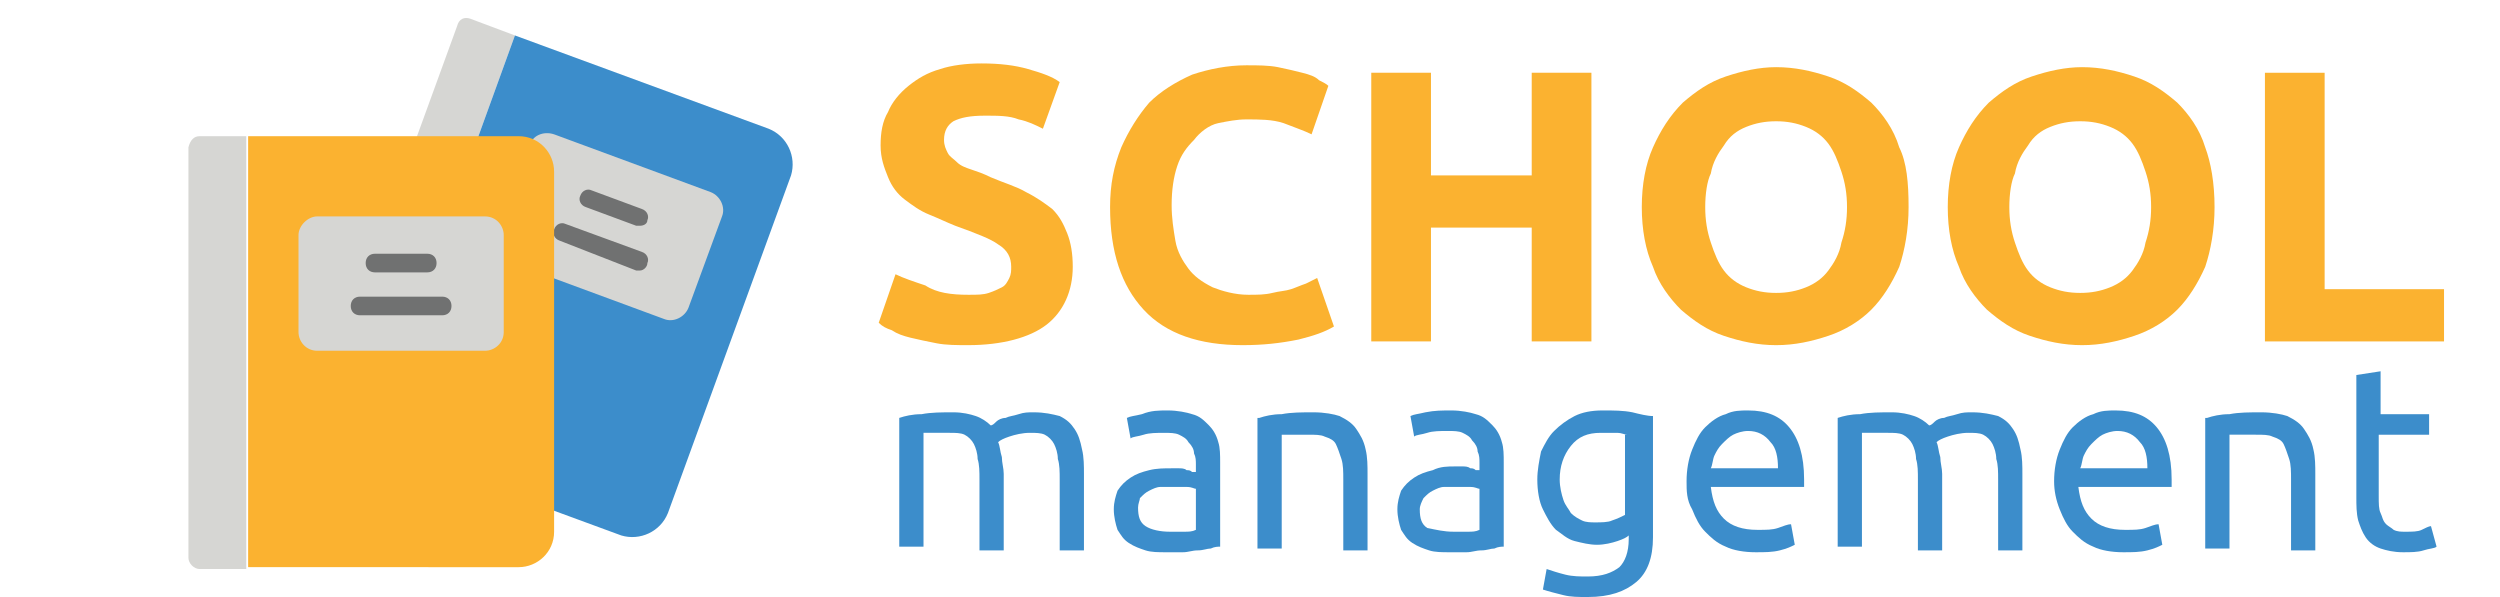 <?xml version="1.0" encoding="utf-8"?>
<!-- Generator: Adobe Illustrator 27.0.0, SVG Export Plug-In . SVG Version: 6.00 Build 0)  -->
<svg version="1.1" id="Layer_1" xmlns="http://www.w3.org/2000/svg" xmlns:xlink="http://www.w3.org/1999/xlink" x="0px" y="0px"
	 viewBox="0 0 134 32" style="enable-background:new 0 0 134 32;" xml:space="preserve">
<style type="text/css">
	.st0{fill:#3C8DCB;}
	.st1{fill:#D6D6D3;}
	.st2{fill:#707171;}
	.st3{fill:#FBB230;}
</style>
<g>
	<path class="st0" d="M48.2,22.4c0.3-0.1,0.7-0.2,1.2-0.2c0.5-0.1,1.1-0.1,1.7-0.1c0.5,0,0.9,0.1,1.2,0.2c0.3,0.1,0.6,0.3,0.8,0.5
		c0.1,0,0.2-0.1,0.3-0.2c0.1-0.1,0.3-0.2,0.5-0.2c0.2-0.1,0.4-0.1,0.7-0.2c0.3-0.1,0.5-0.1,0.8-0.1c0.6,0,1,0.1,1.4,0.2
		c0.4,0.2,0.6,0.4,0.8,0.7c0.2,0.3,0.3,0.6,0.4,1.1c0.1,0.4,0.1,0.9,0.1,1.3v4.1h-1.3v-3.8c0-0.4,0-0.8-0.1-1.1
		c0-0.3-0.1-0.6-0.2-0.8c-0.1-0.2-0.3-0.4-0.5-0.5c-0.2-0.1-0.5-0.1-0.8-0.1c-0.4,0-0.8,0.1-1.1,0.2c-0.3,0.1-0.5,0.2-0.6,0.3
		c0.1,0.2,0.1,0.5,0.2,0.8c0,0.3,0.1,0.6,0.1,0.9v4.1h-1.3v-3.8c0-0.4,0-0.8-0.1-1.1c0-0.3-0.1-0.6-0.2-0.8
		c-0.1-0.2-0.3-0.4-0.5-0.5c-0.2-0.1-0.5-0.1-0.8-0.1c-0.1,0-0.3,0-0.4,0c-0.1,0-0.3,0-0.4,0c-0.1,0-0.3,0-0.4,0c-0.1,0-0.2,0-0.2,0
		v6.1h-1.3V22.4z"/>
	<path class="st0" d="M62.6,22c0.5,0,1,0.1,1.3,0.2c0.4,0.1,0.6,0.3,0.9,0.6c0.2,0.2,0.4,0.5,0.5,0.9c0.1,0.3,0.1,0.7,0.1,1.1v4.5
		c-0.1,0-0.3,0-0.5,0.1c-0.2,0-0.4,0.1-0.7,0.1c-0.3,0-0.5,0.1-0.8,0.1c-0.3,0-0.6,0-0.9,0c-0.4,0-0.8,0-1.1-0.1
		c-0.3-0.1-0.6-0.2-0.9-0.4c-0.3-0.2-0.4-0.4-0.6-0.7c-0.1-0.3-0.2-0.7-0.2-1.1c0-0.4,0.1-0.7,0.2-1c0.2-0.3,0.4-0.5,0.7-0.7
		c0.3-0.2,0.6-0.3,1-0.4c0.4-0.1,0.8-0.1,1.2-0.1c0.1,0,0.3,0,0.4,0c0.1,0,0.3,0,0.4,0.1c0.1,0,0.2,0,0.3,0.1c0.1,0,0.2,0,0.2,0
		v-0.4c0-0.2,0-0.4-0.1-0.6c0-0.2-0.1-0.4-0.3-0.6c-0.1-0.2-0.3-0.3-0.5-0.4c-0.2-0.1-0.5-0.1-0.8-0.1c-0.4,0-0.8,0-1.1,0.1
		c-0.3,0.1-0.6,0.1-0.7,0.2l-0.2-1.1c0.2-0.1,0.4-0.1,0.8-0.2C61.7,22,62.1,22,62.6,22z M62.7,28.5c0.3,0,0.6,0,0.8,0
		c0.2,0,0.4,0,0.6-0.1v-2.2c-0.1,0-0.2-0.1-0.5-0.1c-0.2,0-0.5,0-0.8,0c-0.2,0-0.4,0-0.6,0c-0.2,0-0.4,0.1-0.6,0.2
		c-0.2,0.1-0.3,0.2-0.5,0.4C61.1,26.8,61,27,61,27.2c0,0.5,0.1,0.8,0.4,1C61.7,28.4,62.2,28.5,62.7,28.5z"/>
	<path class="st0" d="M67.5,22.4c0.3-0.1,0.7-0.2,1.2-0.2c0.5-0.1,1.1-0.1,1.7-0.1c0.6,0,1.1,0.1,1.4,0.2c0.4,0.2,0.7,0.4,0.9,0.7
		c0.2,0.3,0.4,0.6,0.5,1.1c0.1,0.4,0.1,0.9,0.1,1.3v4.1H72v-3.8c0-0.4,0-0.8-0.1-1.1c-0.1-0.3-0.2-0.6-0.3-0.8
		c-0.1-0.2-0.3-0.3-0.6-0.4c-0.2-0.1-0.5-0.1-0.9-0.1c-0.1,0-0.3,0-0.4,0c-0.1,0-0.3,0-0.4,0c-0.1,0-0.3,0-0.4,0c-0.1,0-0.2,0-0.2,0
		v6.1h-1.3V22.4z"/>
	<path class="st0" d="M77.8,22c0.5,0,1,0.1,1.3,0.2c0.4,0.1,0.6,0.3,0.9,0.6c0.2,0.2,0.4,0.5,0.5,0.9c0.1,0.3,0.1,0.7,0.1,1.1v4.5
		c-0.1,0-0.3,0-0.5,0.1c-0.2,0-0.4,0.1-0.7,0.1c-0.3,0-0.5,0.1-0.8,0.1c-0.3,0-0.6,0-0.9,0c-0.4,0-0.8,0-1.1-0.1
		c-0.3-0.1-0.6-0.2-0.9-0.4c-0.3-0.2-0.4-0.4-0.6-0.7c-0.1-0.3-0.2-0.7-0.2-1.1c0-0.4,0.1-0.7,0.2-1c0.2-0.3,0.4-0.5,0.7-0.7
		c0.3-0.2,0.6-0.3,1-0.4C77.2,25,77.6,25,78,25c0.1,0,0.3,0,0.4,0c0.1,0,0.3,0,0.4,0.1c0.1,0,0.2,0,0.3,0.1c0.1,0,0.2,0,0.2,0v-0.4
		c0-0.2,0-0.4-0.1-0.6c0-0.2-0.1-0.4-0.3-0.6c-0.1-0.2-0.3-0.3-0.5-0.4c-0.2-0.1-0.5-0.1-0.8-0.1c-0.4,0-0.8,0-1.1,0.1
		c-0.3,0.1-0.6,0.1-0.7,0.2l-0.2-1.1c0.2-0.1,0.4-0.1,0.8-0.2C76.9,22,77.3,22,77.8,22z M77.9,28.5c0.3,0,0.6,0,0.8,0
		c0.2,0,0.4,0,0.6-0.1v-2.2c-0.1,0-0.2-0.1-0.5-0.1c-0.2,0-0.5,0-0.8,0c-0.2,0-0.4,0-0.6,0c-0.2,0-0.4,0.1-0.6,0.2
		c-0.2,0.1-0.3,0.2-0.5,0.4c-0.1,0.2-0.2,0.4-0.2,0.6c0,0.5,0.1,0.8,0.4,1C77,28.4,77.4,28.5,77.9,28.5z"/>
	<path class="st0" d="M87.3,28.7c-0.1,0.1-0.3,0.2-0.6,0.3c-0.3,0.1-0.7,0.2-1.1,0.2c-0.4,0-0.8-0.1-1.2-0.2c-0.4-0.1-0.7-0.4-1-0.6
		c-0.3-0.3-0.5-0.7-0.7-1.1c-0.2-0.4-0.3-1-0.3-1.6c0-0.5,0.1-1,0.2-1.5c0.2-0.4,0.4-0.8,0.7-1.1c0.3-0.3,0.7-0.6,1.1-0.8
		c0.4-0.2,0.9-0.3,1.5-0.3c0.6,0,1.1,0,1.6,0.1c0.4,0.1,0.8,0.2,1.1,0.2v6.5c0,1.1-0.3,1.9-0.9,2.4c-0.6,0.5-1.4,0.8-2.6,0.8
		c-0.5,0-0.9,0-1.3-0.1c-0.4-0.1-0.8-0.2-1.1-0.3l0.2-1.1c0.3,0.1,0.6,0.2,1,0.3c0.4,0.1,0.8,0.1,1.2,0.1c0.8,0,1.3-0.2,1.7-0.5
		c0.3-0.3,0.5-0.8,0.5-1.5V28.7z M87.2,23.3c-0.1,0-0.3-0.1-0.5-0.1c-0.2,0-0.5,0-0.9,0c-0.7,0-1.2,0.2-1.6,0.7
		c-0.4,0.5-0.6,1.1-0.6,1.8c0,0.4,0.1,0.8,0.2,1.1c0.1,0.3,0.3,0.5,0.4,0.7c0.2,0.2,0.4,0.3,0.6,0.4c0.2,0.1,0.5,0.1,0.7,0.1
		c0.3,0,0.7,0,0.9-0.1c0.3-0.1,0.5-0.2,0.7-0.3V23.3z"/>
	<path class="st0" d="M90.4,25.8c0-0.6,0.1-1.2,0.3-1.7c0.2-0.5,0.4-0.9,0.7-1.2c0.3-0.3,0.7-0.6,1.1-0.7c0.4-0.2,0.8-0.2,1.2-0.2
		c1,0,1.7,0.3,2.2,0.9c0.5,0.6,0.8,1.5,0.8,2.8c0,0.1,0,0.1,0,0.2c0,0.1,0,0.2,0,0.2h-5c0.1,0.8,0.3,1.3,0.7,1.7
		c0.4,0.4,1,0.6,1.8,0.6c0.5,0,0.8,0,1.1-0.1c0.3-0.1,0.5-0.2,0.7-0.2l0.2,1.1c-0.2,0.1-0.4,0.2-0.8,0.3c-0.4,0.1-0.8,0.1-1.3,0.1
		c-0.6,0-1.2-0.1-1.6-0.3c-0.5-0.2-0.8-0.5-1.1-0.8c-0.3-0.3-0.5-0.7-0.7-1.2C90.4,26.8,90.4,26.3,90.4,25.8z M95.3,25.1
		c0-0.6-0.1-1.1-0.4-1.4c-0.3-0.4-0.7-0.6-1.2-0.6c-0.3,0-0.6,0.1-0.8,0.2c-0.2,0.1-0.4,0.3-0.6,0.5c-0.2,0.2-0.3,0.4-0.4,0.6
		c-0.1,0.2-0.1,0.5-0.2,0.7H95.3z"/>
	<path class="st0" d="M98.5,22.4c0.3-0.1,0.7-0.2,1.2-0.2c0.5-0.1,1.1-0.1,1.7-0.1c0.5,0,0.9,0.1,1.2,0.2c0.3,0.1,0.6,0.3,0.8,0.5
		c0.1,0,0.2-0.1,0.3-0.2c0.1-0.1,0.3-0.2,0.5-0.2c0.2-0.1,0.4-0.1,0.7-0.2c0.3-0.1,0.5-0.1,0.8-0.1c0.6,0,1,0.1,1.4,0.2
		c0.4,0.2,0.6,0.4,0.8,0.7c0.2,0.3,0.3,0.6,0.4,1.1c0.1,0.4,0.1,0.9,0.1,1.3v4.1h-1.3v-3.8c0-0.4,0-0.8-0.1-1.1
		c0-0.3-0.1-0.6-0.2-0.8c-0.1-0.2-0.3-0.4-0.5-0.5c-0.2-0.1-0.5-0.1-0.8-0.1c-0.4,0-0.8,0.1-1.1,0.2c-0.3,0.1-0.5,0.2-0.6,0.3
		c0.1,0.2,0.1,0.5,0.2,0.8c0,0.3,0.1,0.6,0.1,0.9v4.1h-1.3v-3.8c0-0.4,0-0.8-0.1-1.1c0-0.3-0.1-0.6-0.2-0.8
		c-0.1-0.2-0.3-0.4-0.5-0.5c-0.2-0.1-0.5-0.1-0.8-0.1c-0.1,0-0.3,0-0.4,0c-0.1,0-0.3,0-0.4,0c-0.1,0-0.3,0-0.4,0c-0.1,0-0.2,0-0.2,0
		v6.1h-1.3V22.4z"/>
	<path class="st0" d="M110.1,25.8c0-0.6,0.1-1.2,0.3-1.7c0.2-0.5,0.4-0.9,0.7-1.2c0.3-0.3,0.7-0.6,1.1-0.7c0.4-0.2,0.8-0.2,1.2-0.2
		c1,0,1.7,0.3,2.2,0.9c0.5,0.6,0.8,1.5,0.8,2.8c0,0.1,0,0.1,0,0.2c0,0.1,0,0.2,0,0.2h-5c0.1,0.8,0.3,1.3,0.7,1.7
		c0.4,0.4,1,0.6,1.8,0.6c0.5,0,0.8,0,1.1-0.1c0.3-0.1,0.5-0.2,0.7-0.2l0.2,1.1c-0.2,0.1-0.4,0.2-0.8,0.3c-0.4,0.1-0.8,0.1-1.3,0.1
		c-0.6,0-1.2-0.1-1.6-0.3c-0.5-0.2-0.8-0.5-1.1-0.8c-0.3-0.3-0.5-0.7-0.7-1.2C110.2,26.8,110.1,26.3,110.1,25.8z M115.1,25.1
		c0-0.6-0.1-1.1-0.4-1.4c-0.3-0.4-0.7-0.6-1.2-0.6c-0.3,0-0.6,0.1-0.8,0.2c-0.2,0.1-0.4,0.3-0.6,0.5c-0.2,0.2-0.3,0.4-0.4,0.6
		c-0.1,0.2-0.1,0.5-0.2,0.7H115.1z"/>
	<path class="st0" d="M118.3,22.4c0.3-0.1,0.7-0.2,1.2-0.2c0.5-0.1,1.1-0.1,1.7-0.1c0.6,0,1.1,0.1,1.4,0.2c0.4,0.2,0.7,0.4,0.9,0.7
		c0.2,0.3,0.4,0.6,0.5,1.1c0.1,0.4,0.1,0.9,0.1,1.3v4.1h-1.3v-3.8c0-0.4,0-0.8-0.1-1.1c-0.1-0.3-0.2-0.6-0.3-0.8
		c-0.1-0.2-0.3-0.3-0.6-0.4c-0.2-0.1-0.5-0.1-0.9-0.1c-0.1,0-0.3,0-0.4,0c-0.1,0-0.3,0-0.4,0c-0.1,0-0.3,0-0.4,0c-0.1,0-0.2,0-0.2,0
		v6.1h-1.3V22.4z"/>
	<path class="st0" d="M127.5,22.2h2.7v1.1h-2.7v3.3c0,0.4,0,0.7,0.1,0.9s0.1,0.4,0.3,0.6c0.1,0.1,0.3,0.2,0.4,0.3
		c0.2,0.1,0.4,0.1,0.6,0.1c0.4,0,0.7,0,0.9-0.1c0.2-0.1,0.4-0.2,0.5-0.2l0.3,1.1c-0.1,0.1-0.4,0.1-0.7,0.2c-0.3,0.1-0.7,0.1-1.1,0.1
		c-0.5,0-0.9-0.1-1.2-0.2c-0.3-0.1-0.6-0.3-0.8-0.6c-0.2-0.3-0.3-0.6-0.4-0.9c-0.1-0.4-0.1-0.8-0.1-1.3v-6.5l1.3-0.2V22.2z"/>
</g>
<g>
	<path class="st1" d="M25.2,1l2.4,0.9l-7.9,21.8l-2.4-0.9C17,22.6,16.8,22.3,17,22l7.5-20.6C24.6,1,24.9,0.9,25.2,1z"/>
	<path class="st0" d="M27.6,1.9l13.6,5c1,0.4,1.5,1.5,1.2,2.5l-6.6,18.1c-0.4,1-1.5,1.5-2.5,1.2l-13.6-5L27.6,1.9z"/>
	<path class="st1" d="M29.7,7.2l8.4,3.1c0.5,0.2,0.8,0.8,0.6,1.3l-1.8,4.9c-0.2,0.5-0.8,0.8-1.3,0.6l-8.4-3.1
		c-0.5-0.2-0.8-0.8-0.6-1.3l1.8-4.9C28.5,7.3,29.1,7,29.7,7.2L29.7,7.2z"/>
	<path class="st2" d="M34.3,12.1c-0.1,0-0.1,0-0.2,0l-2.7-1c-0.3-0.1-0.4-0.4-0.3-0.6c0.1-0.3,0.4-0.4,0.6-0.3l2.7,1
		c0.3,0.1,0.4,0.4,0.3,0.6C34.7,12,34.5,12.1,34.3,12.1L34.3,12.1z"/>
	<path class="st2" d="M34.3,14.5c-0.1,0-0.1,0-0.2,0L30,12.9c-0.3-0.1-0.4-0.4-0.3-0.6c0.1-0.3,0.4-0.4,0.6-0.3l4.1,1.5
		c0.3,0.1,0.4,0.4,0.3,0.6C34.7,14.3,34.5,14.5,34.3,14.5z"/>
	<path class="st1" d="M10.7,7.3h2.5v23.2h-2.5c-0.3,0-0.6-0.3-0.6-0.6v-22C10.2,7.5,10.4,7.3,10.7,7.3L10.7,7.3z"/>
	<path class="st3" d="M13.3,7.3h14.5c1.1,0,1.9,0.9,1.9,1.9v19.3c0,1.1-0.9,1.9-1.9,1.9H13.3L13.3,7.3z"/>
	<path class="st1" d="M17,11.6H26c0.6,0,1,0.5,1,1v5.2c0,0.6-0.5,1-1,1H17c-0.6,0-1-0.5-1-1v-5.2C16,12.1,16.5,11.6,17,11.6z"/>
	<g>
		<path class="st2" d="M22.9,14.6h-2.8c-0.3,0-0.5-0.2-0.5-0.5c0-0.3,0.2-0.5,0.5-0.5h2.8c0.3,0,0.5,0.2,0.5,0.5
			S23.2,14.6,22.9,14.6z"/>
		<path class="st2" d="M23.7,16.9h-4.4c-0.3,0-0.5-0.2-0.5-0.5s0.2-0.5,0.5-0.5h4.4c0.3,0,0.5,0.2,0.5,0.5S24,16.9,23.7,16.9
			L23.7,16.9z"/>
	</g>
</g>
<g>
	<path class="st3" d="M51.9,15.8c0.5,0,0.8,0,1.1-0.1c0.3-0.1,0.5-0.2,0.7-0.3c0.2-0.1,0.3-0.3,0.4-0.5c0.1-0.2,0.1-0.4,0.1-0.6
		c0-0.5-0.2-0.9-0.7-1.2c-0.4-0.3-1.2-0.6-2.3-1c-0.5-0.2-0.9-0.4-1.4-0.6c-0.5-0.2-0.9-0.5-1.3-0.8c-0.4-0.3-0.7-0.7-0.9-1.2
		c-0.2-0.5-0.4-1-0.4-1.7s0.1-1.3,0.4-1.8c0.2-0.5,0.6-1,1.1-1.4c0.5-0.4,1-0.7,1.7-0.9c0.6-0.2,1.4-0.3,2.2-0.3
		c1,0,1.8,0.1,2.5,0.3c0.7,0.2,1.3,0.4,1.7,0.7l-0.9,2.5c-0.4-0.2-0.8-0.4-1.3-0.5c-0.5-0.2-1.1-0.2-1.8-0.2c-0.8,0-1.3,0.1-1.7,0.3
		c-0.3,0.2-0.5,0.5-0.5,1c0,0.3,0.1,0.5,0.2,0.7c0.1,0.2,0.3,0.3,0.5,0.5s0.5,0.3,0.8,0.4c0.3,0.1,0.6,0.2,1,0.4
		c0.7,0.3,1.4,0.5,1.9,0.8c0.6,0.3,1,0.6,1.4,0.9c0.4,0.4,0.6,0.8,0.8,1.3c0.2,0.5,0.3,1.1,0.3,1.8c0,1.3-0.5,2.4-1.4,3.1
		c-0.9,0.7-2.4,1.1-4.2,1.1c-0.6,0-1.2,0-1.7-0.1c-0.5-0.1-1-0.2-1.4-0.3c-0.4-0.1-0.7-0.2-1-0.4c-0.3-0.1-0.5-0.2-0.7-0.4l0.9-2.6
		c0.4,0.2,1,0.4,1.6,0.6C50.2,15.7,51,15.8,51.9,15.8z"/>
	<path class="st3" d="M66.6,18.5c-2.3,0-4.1-0.6-5.3-1.9c-1.2-1.3-1.8-3.1-1.8-5.5c0-1.2,0.2-2.2,0.6-3.2c0.4-0.9,0.9-1.7,1.5-2.4
		c0.6-0.6,1.4-1.1,2.3-1.5c0.9-0.3,1.9-0.5,2.9-0.5c0.6,0,1.2,0,1.7,0.1c0.5,0.1,0.9,0.2,1.3,0.3c0.4,0.1,0.7,0.2,0.9,0.4
		c0.2,0.1,0.4,0.2,0.5,0.3l-0.9,2.6c-0.4-0.2-1-0.4-1.5-0.6c-0.6-0.2-1.3-0.2-2-0.2c-0.5,0-1,0.1-1.5,0.2S64.3,7.1,64,7.5
		c-0.4,0.4-0.7,0.8-0.9,1.4c-0.2,0.6-0.3,1.3-0.3,2.1c0,0.7,0.1,1.3,0.2,1.9c0.1,0.6,0.4,1.1,0.7,1.5c0.3,0.4,0.7,0.7,1.3,1
		c0.5,0.2,1.2,0.4,1.9,0.4c0.5,0,0.9,0,1.3-0.1c0.4-0.1,0.7-0.1,1-0.2c0.3-0.1,0.5-0.2,0.8-0.3c0.2-0.1,0.4-0.2,0.6-0.3l0.9,2.6
		c-0.5,0.3-1.1,0.5-1.9,0.7C68.6,18.4,67.7,18.5,66.6,18.5z"/>
	<path class="st3" d="M82.1,3.9h3.2v14.4h-3.2v-6.1h-5.4v6.1h-3.2V3.9h3.2v5.5h5.4V3.9z"/>
	<path class="st3" d="M102.3,11.1c0,1.2-0.2,2.3-0.5,3.2c-0.4,0.9-0.9,1.7-1.5,2.3c-0.6,0.6-1.4,1.1-2.3,1.4
		c-0.9,0.3-1.8,0.5-2.8,0.5c-1,0-1.9-0.2-2.8-0.5c-0.9-0.3-1.6-0.8-2.3-1.4c-0.6-0.6-1.2-1.4-1.5-2.3c-0.4-0.9-0.6-2-0.6-3.2
		c0-1.2,0.2-2.3,0.6-3.2c0.4-0.9,0.9-1.7,1.6-2.4c0.7-0.6,1.4-1.1,2.3-1.4c0.9-0.3,1.8-0.5,2.7-0.5c1,0,1.9,0.2,2.8,0.5
		c0.9,0.3,1.6,0.8,2.3,1.4c0.6,0.6,1.2,1.4,1.5,2.4C102.2,8.7,102.3,9.8,102.3,11.1z M91.4,11.1c0,0.7,0.1,1.3,0.3,1.9
		c0.2,0.6,0.4,1.1,0.7,1.5c0.3,0.4,0.7,0.7,1.2,0.9c0.5,0.2,1,0.3,1.6,0.3c0.6,0,1.1-0.1,1.6-0.3c0.5-0.2,0.9-0.5,1.2-0.9
		c0.3-0.4,0.6-0.9,0.7-1.5c0.2-0.6,0.3-1.2,0.3-1.9c0-0.7-0.1-1.3-0.3-1.9c-0.2-0.6-0.4-1.1-0.7-1.5c-0.3-0.4-0.7-0.7-1.2-0.9
		c-0.5-0.2-1-0.3-1.6-0.3c-0.6,0-1.1,0.1-1.6,0.3c-0.5,0.2-0.9,0.5-1.2,1c-0.3,0.4-0.6,0.9-0.7,1.5C91.5,9.7,91.4,10.4,91.4,11.1z"
		/>
	<path class="st3" d="M118.7,11.1c0,1.2-0.2,2.3-0.5,3.2c-0.4,0.9-0.9,1.7-1.5,2.3c-0.6,0.6-1.4,1.1-2.3,1.4
		c-0.9,0.3-1.8,0.5-2.8,0.5c-1,0-1.9-0.2-2.8-0.5c-0.9-0.3-1.6-0.8-2.3-1.4c-0.6-0.6-1.2-1.4-1.5-2.3c-0.4-0.9-0.6-2-0.6-3.2
		c0-1.2,0.2-2.3,0.6-3.2c0.4-0.9,0.9-1.7,1.6-2.4c0.7-0.6,1.4-1.1,2.3-1.4c0.9-0.3,1.8-0.5,2.7-0.5c1,0,1.9,0.2,2.8,0.5
		c0.9,0.3,1.6,0.8,2.3,1.4c0.6,0.6,1.2,1.4,1.5,2.4C118.5,8.7,118.7,9.8,118.7,11.1z M107.7,11.1c0,0.7,0.1,1.3,0.3,1.9
		c0.2,0.6,0.4,1.1,0.7,1.5c0.3,0.4,0.7,0.7,1.2,0.9c0.5,0.2,1,0.3,1.6,0.3c0.6,0,1.1-0.1,1.6-0.3c0.5-0.2,0.9-0.5,1.2-0.9
		c0.3-0.4,0.6-0.9,0.7-1.5c0.2-0.6,0.3-1.2,0.3-1.9c0-0.7-0.1-1.3-0.3-1.9c-0.2-0.6-0.4-1.1-0.7-1.5c-0.3-0.4-0.7-0.7-1.2-0.9
		c-0.5-0.2-1-0.3-1.6-0.3c-0.6,0-1.1,0.1-1.6,0.3c-0.5,0.2-0.9,0.5-1.2,1c-0.3,0.4-0.6,0.9-0.7,1.5C107.8,9.7,107.7,10.4,107.7,11.1
		z"/>
	<path class="st3" d="M131,15.5v2.8h-9.6V3.9h3.2v11.6H131z"/>
</g>
</svg>
